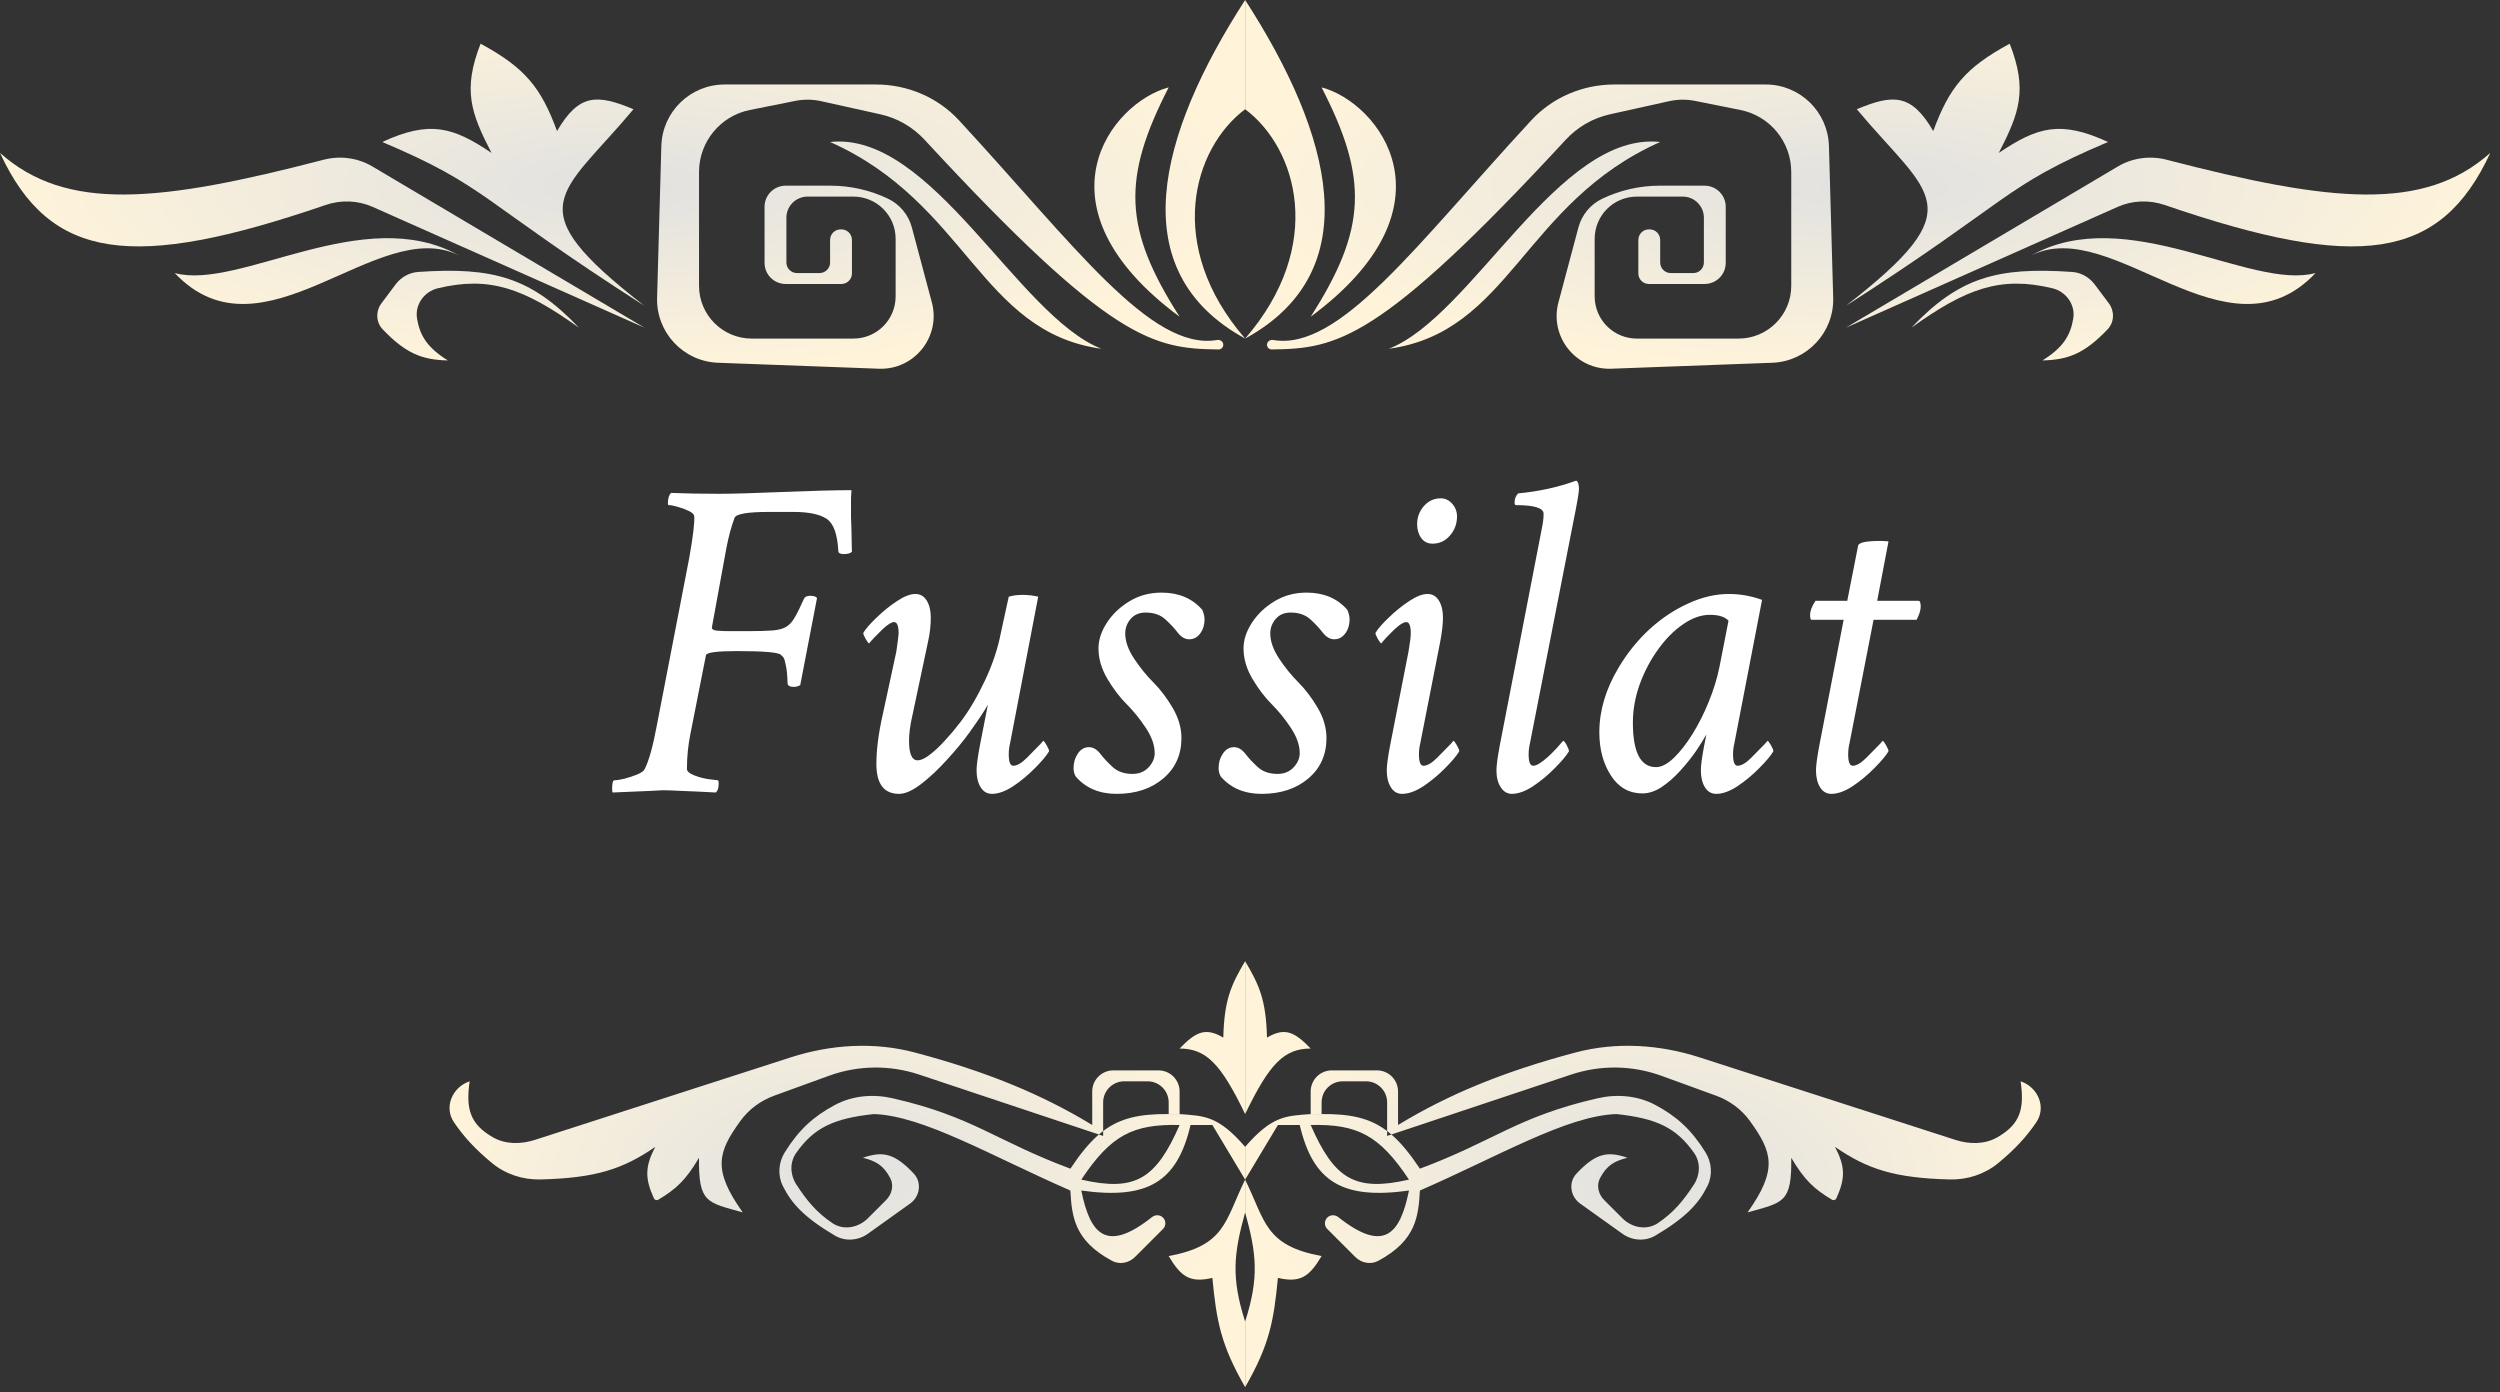 <svg width="237" height="132" viewBox="0 0 237 132" fill="none" xmlns="http://www.w3.org/2000/svg">
<rect x="0" y="0" width="237" height="132" fill="#333333" stroke="none"/>
<path d="M50.712 108.06C49.389 108.487 47.921 108.504 46.717 107.809C44.579 106.575 44.141 105.154 44.523 102.508V102.508C42.88 103.056 42.063 104.953 43.034 106.388C43.998 107.812 45.094 108.974 46.627 110.246C47.917 111.316 49.57 111.855 51.246 111.812C56.441 111.679 59.035 110.851 62.126 108.72C61.105 110.641 61.162 111.76 61.989 113.6C62.06 113.76 62.257 113.822 62.408 113.731C64.082 112.73 65.004 111.892 66.267 109.756C66.215 114.032 66.984 113.977 70.409 114.933C67.519 110.86 68.052 109.221 70.198 106.254C70.996 105.151 72.126 104.331 73.405 103.866L78.578 101.985C81.334 100.982 84.349 100.942 87.131 101.869L104.173 107.55C104.307 107.435 104.442 107.326 104.578 107.223V104.508C104.578 103.403 105.474 102.508 106.578 102.508H108.791C109.896 102.508 110.791 103.403 110.791 104.508V105.614H111.826V103.472C111.826 102.368 110.931 101.472 109.826 101.472H105.543C104.438 101.472 103.543 102.368 103.543 103.472V106.65C98.774 103.748 93.532 101.584 86.726 99.777C82.846 98.747 78.753 99.014 74.933 100.247L50.712 108.06Z" fill="url(#paint0_radial_692_1592)"/>
<path fill-rule="evenodd" clip-rule="evenodd" d="M118.039 111.827V108.721C115.458 105.74 114.163 105.799 111.826 105.614H110.791C108.063 105.589 106.222 105.979 104.578 107.223V107.685L104.173 107.55C103.27 108.327 102.409 109.382 101.472 110.791C94.422 108.167 92.242 105.859 84.63 104.117C82.793 103.696 80.838 103.854 79.173 104.739C77.141 105.82 75.748 107.075 74.4 109.235C73.798 110.201 73.705 111.42 74.215 112.438C75.049 114.107 76.25 115.417 79.138 117.128C80.119 117.709 81.35 117.62 82.278 116.957L86.28 114.099C87.218 113.429 87.413 112.09 86.621 111.251C84.83 109.354 83.723 109.09 81.799 109.756C83.024 110.067 83.747 110.456 84.396 111.688C84.76 112.378 84.552 113.216 84 113.767L82.275 115.492C81.371 116.397 79.966 116.664 78.906 115.948C77.391 114.927 76.478 113.802 75.488 112.283C74.894 111.372 74.854 110.185 75.48 109.296C77.188 106.871 79.076 106.022 82.834 105.614C87.514 105.758 93.973 109.592 101.472 112.862C101.61 115.305 101.827 117.608 105.43 119.531C106.15 119.915 107.027 119.733 107.604 119.156L110.252 116.508C110.55 116.21 110.55 115.727 110.252 115.429V115.429C109.971 115.149 109.521 115.134 109.21 115.381C104.882 118.812 103.349 117.017 102.508 112.862C108.784 113.743 111.6 112.063 112.862 106.65H114.933L118.039 111.827ZM102.508 111.827C105.324 107.593 107.416 106.549 111.826 106.65C109.581 111.782 107.623 113.001 102.508 111.827Z" fill="url(#paint1_radial_692_1592)"/>
<path d="M118.039 114.933V111.827C116.112 115.763 116.189 118.074 110.791 119.075C111.96 121.038 112.806 121.636 114.933 121.146C115.324 125.201 115.717 127.472 118.039 131.5V125.287C116.703 121.107 116.952 118.865 118.039 114.933Z" fill="url(#paint2_radial_692_1592)"/>
<path d="M115.968 98.366C116.06 94.792 116.696 93.394 118.039 91.118V105.614C115.722 100.811 114.342 99.414 111.826 99.401C113.364 97.812 114.276 97.364 115.968 98.366Z" fill="url(#paint3_radial_692_1592)"/>
<path d="M185.366 108.06C186.689 108.487 188.157 108.504 189.361 107.809C191.499 106.575 191.937 105.154 191.555 102.508V102.508C193.198 103.056 194.015 104.953 193.044 106.388C192.08 107.812 190.984 108.974 189.451 110.246C188.161 111.316 186.509 111.855 184.832 111.812C179.637 111.679 177.043 110.851 173.952 108.72C174.973 110.641 174.916 111.76 174.09 113.6C174.018 113.76 173.821 113.822 173.67 113.731C171.996 112.73 171.074 111.892 169.811 109.756C169.863 114.032 169.094 113.977 165.669 114.933C168.559 110.86 168.026 109.221 165.88 106.254C165.082 105.151 163.952 104.331 162.673 103.866L157.5 101.985C154.744 100.982 151.729 100.942 148.947 101.869L131.905 107.55C131.771 107.435 131.636 107.326 131.5 107.223V104.508C131.5 103.403 130.604 102.508 129.5 102.508H127.287C126.183 102.508 125.287 103.403 125.287 104.508V105.614H124.252V103.472C124.252 102.368 125.147 101.472 126.252 101.472H130.535C131.64 101.472 132.535 102.368 132.535 103.472V106.65C137.304 103.748 142.546 101.584 149.352 99.777C153.232 98.747 157.325 99.014 161.145 100.247L185.366 108.06Z" fill="url(#paint4_radial_692_1592)"/>
<path fill-rule="evenodd" clip-rule="evenodd" d="M118.039 111.827V108.721C120.62 105.74 121.915 105.799 124.252 105.614H125.287C128.015 105.589 129.856 105.979 131.5 107.223V107.685L131.905 107.55C132.808 108.327 133.669 109.382 134.606 110.791C141.656 108.167 143.836 105.859 151.448 104.117C153.285 103.696 155.24 103.854 156.905 104.739C158.938 105.82 160.33 107.075 161.678 109.235C162.281 110.201 162.373 111.42 161.863 112.438C161.029 114.107 159.828 115.417 156.941 117.128C155.96 117.709 154.728 117.62 153.8 116.957L149.798 114.099C148.86 113.429 148.665 112.09 149.457 111.251C151.248 109.354 152.355 109.09 154.279 109.756C153.054 110.067 152.331 110.456 151.682 111.688C151.319 112.378 151.526 113.216 152.078 113.767L153.803 115.492C154.708 116.397 156.112 116.664 157.173 115.948C158.687 114.927 159.6 113.802 160.591 112.283C161.184 111.372 161.224 110.185 160.598 109.296C158.89 106.871 157.002 106.022 153.244 105.614C148.564 105.758 142.105 109.592 134.606 112.862C134.468 115.305 134.251 117.608 130.648 119.531C129.928 119.915 129.051 119.733 128.474 119.156L125.826 116.508C125.528 116.21 125.528 115.727 125.826 115.429V115.429C126.107 115.149 126.557 115.134 126.868 115.381C131.196 118.812 132.729 117.017 133.571 112.862C127.294 113.743 124.478 112.063 123.216 106.65H121.145L118.039 111.827ZM133.571 111.827C130.754 107.593 128.662 106.549 124.252 106.65C126.497 111.782 128.455 113.001 133.571 111.827Z" fill="url(#paint5_radial_692_1592)"/>
<path d="M118.039 114.933V111.827C119.967 115.763 119.889 118.074 125.287 119.075C124.119 121.038 123.273 121.636 121.145 121.146C120.754 125.201 120.361 127.472 118.039 131.5V125.287C119.375 121.107 119.126 118.865 118.039 114.933Z" fill="url(#paint6_radial_692_1592)"/>
<path d="M120.11 98.366C120.019 94.792 119.382 93.394 118.039 91.118V105.614C120.356 100.811 121.736 99.414 124.252 99.401C122.714 97.812 121.802 97.364 120.11 98.366Z" fill="url(#paint7_radial_692_1592)"/>
<path d="M62.844 74.914C62.844 74.914 62.443 74.936 61.641 74.978C60.853 75.007 59.664 75.057 58.074 75.129C58.046 75.1 58.031 74.986 58.031 74.785C58.031 74.241 58.103 73.969 58.246 73.969C58.461 73.969 58.783 73.919 59.213 73.818C59.643 73.704 60.051 73.568 60.438 73.41C60.824 73.238 61.053 73.066 61.125 72.894C61.526 72.078 61.898 70.746 62.242 68.898L65.336 52.914C65.708 50.823 65.866 49.491 65.809 48.918C65.794 48.76 65.63 48.603 65.314 48.445C64.999 48.288 64.656 48.159 64.283 48.059C63.911 47.944 63.617 47.887 63.402 47.887C63.345 47.887 63.316 47.829 63.316 47.715C63.316 47.257 63.417 46.927 63.617 46.727C64.276 46.755 64.985 46.777 65.744 46.791C66.518 46.805 67.341 46.812 68.215 46.812C68.788 46.812 69.568 46.798 70.557 46.77C71.559 46.741 72.769 46.698 74.188 46.641C75.606 46.583 76.859 46.54 77.947 46.512C79.036 46.483 79.96 46.469 80.719 46.469C80.704 46.669 80.69 46.913 80.676 47.199C80.676 47.471 80.676 47.786 80.676 48.145C80.676 48.388 80.676 48.689 80.676 49.047C80.69 49.391 80.704 49.792 80.719 50.25C80.733 50.708 80.74 51.109 80.74 51.453C80.755 51.797 80.762 52.083 80.762 52.312C80.618 52.456 80.361 52.527 79.988 52.527C79.644 52.527 79.473 52.427 79.473 52.227C79.387 50.622 79.014 49.605 78.356 49.176C77.697 48.746 76.651 48.531 75.219 48.531H72.898C70.879 48.531 69.79 48.717 69.633 49.09C69.318 49.949 69.06 50.909 68.859 51.969L67.484 59.488C67.484 59.66 67.656 59.76 68 59.789C68.344 59.818 68.702 59.832 69.074 59.832H71.008C71.953 59.832 72.698 59.81 73.242 59.768C73.787 59.725 74.216 59.61 74.531 59.424C74.846 59.238 75.118 58.937 75.348 58.522C75.591 58.106 75.878 57.526 76.207 56.781C76.293 56.581 76.493 56.48 76.809 56.48C77.152 56.48 77.367 56.552 77.453 56.695L75.863 64.945C75.677 65.06 75.477 65.117 75.262 65.117C74.875 65.117 74.674 65.003 74.66 64.773C74.646 64.043 74.588 63.463 74.488 63.033C74.431 62.761 74.381 62.568 74.338 62.453C74.295 62.339 74.188 62.21 74.016 62.066C73.743 61.837 72.354 61.723 69.848 61.723C67.971 61.723 66.997 61.852 66.926 62.109L65.465 69.5C65.236 70.603 65.121 71.734 65.121 72.894C65.121 73.124 65.365 73.331 65.852 73.518C66.338 73.704 66.826 73.826 67.312 73.883L68.043 73.969C68.1 73.969 68.129 74.083 68.129 74.312C68.129 74.685 68.043 74.957 67.871 75.129C66.539 75.057 65.451 75.007 64.606 74.978C63.775 74.936 63.188 74.914 62.844 74.914ZM86.777 56.309C87.236 56.309 87.594 56.516 87.852 56.932C88.109 57.347 88.238 57.884 88.238 58.543C88.238 59.302 88.152 60.061 87.981 60.82L86.477 67.91C86.276 68.784 86.176 69.557 86.176 70.231C86.176 71.462 86.448 72.078 86.992 72.078C87.307 72.078 87.694 71.899 88.152 71.541C88.625 71.183 89.112 70.725 89.613 70.166C90.129 69.607 90.609 69.034 91.053 68.447C91.869 67.373 92.643 66.062 93.373 64.516C94.103 62.969 94.612 61.436 94.898 59.918L95.629 56.566C96.016 56.452 96.46 56.395 96.961 56.395C97.448 56.395 97.935 56.452 98.422 56.566L95.758 70.445C95.672 70.789 95.629 71.147 95.629 71.519C95.629 72.236 95.772 72.594 96.059 72.594C96.417 72.594 96.846 72.343 97.348 71.842C97.849 71.326 98.279 70.889 98.637 70.531L98.894 70.231C98.952 70.231 99.059 70.367 99.217 70.639C99.374 70.911 99.453 71.104 99.453 71.219C99.21 71.634 98.766 72.164 98.121 72.809C97.491 73.453 96.803 74.026 96.059 74.527C95.314 75.014 94.641 75.258 94.039 75.258C93.581 75.258 93.223 75.05 92.965 74.635C92.707 74.219 92.578 73.682 92.578 73.023C92.578 72.594 92.678 71.835 92.879 70.746L93.652 66.793C93.38 67.309 92.793 68.197 91.891 69.457C91.303 70.273 90.594 71.133 89.764 72.035C88.947 72.938 88.131 73.704 87.314 74.334C86.498 74.95 85.803 75.258 85.231 75.258C83.798 75.258 83.082 74.312 83.082 72.422C83.082 71.076 83.283 69.514 83.684 67.738L84.973 61.766C85.116 60.777 85.188 60.204 85.188 60.047C85.188 59.331 85.044 58.973 84.758 58.973C84.514 58.973 84.149 59.202 83.662 59.66C83.433 59.889 83.182 60.14 82.91 60.412C82.652 60.684 82.481 60.878 82.394 60.992C82.337 60.992 82.23 60.856 82.072 60.584C81.915 60.312 81.836 60.118 81.836 60.004C82.065 59.617 82.481 59.137 83.082 58.565C83.684 57.977 84.328 57.454 85.016 56.996C85.703 56.538 86.29 56.309 86.777 56.309ZM110.109 56.18C111.742 56.18 113.031 56.724 113.977 57.812C114.12 58.142 114.191 58.443 114.191 58.715C114.191 59.23 114.055 59.675 113.783 60.047C113.511 60.419 113.16 60.605 112.73 60.605C112.344 60.605 111.986 60.398 111.656 59.982C111.341 59.567 110.947 59.145 110.475 58.715C110.002 58.285 109.379 58.07 108.605 58.07C108.004 58.07 107.531 58.271 107.188 58.672C106.844 59.073 106.672 59.531 106.672 60.047C106.672 60.792 106.951 61.587 107.51 62.432C108.068 63.277 108.677 64.029 109.336 64.688C109.995 65.346 110.604 66.148 111.162 67.094C111.721 68.039 112 68.999 112 69.973C112 71.548 111.427 72.823 110.281 73.797C109.135 74.771 107.66 75.258 105.855 75.258C104.223 75.258 102.934 74.713 101.988 73.625C101.845 73.396 101.773 73.124 101.773 72.809C101.773 72.293 101.91 71.835 102.182 71.434C102.454 71.033 102.805 70.832 103.234 70.832C103.621 70.832 103.979 71.04 104.309 71.455C104.624 71.87 105.018 72.293 105.49 72.723C105.963 73.152 106.586 73.367 107.359 73.367C107.99 73.367 108.498 73.159 108.885 72.744C109.271 72.329 109.465 71.878 109.465 71.391C109.465 70.646 109.186 69.851 108.627 69.006C108.068 68.161 107.46 67.409 106.801 66.75C106.142 66.091 105.533 65.289 104.975 64.344C104.416 63.398 104.137 62.439 104.137 61.465C104.137 60.663 104.402 59.853 104.932 59.037C105.462 58.221 106.178 57.54 107.08 56.996C107.982 56.452 108.992 56.18 110.109 56.18ZM123.859 56.18C125.492 56.18 126.781 56.724 127.727 57.812C127.87 58.142 127.941 58.443 127.941 58.715C127.941 59.23 127.805 59.675 127.533 60.047C127.261 60.419 126.91 60.605 126.48 60.605C126.094 60.605 125.736 60.398 125.406 59.982C125.091 59.567 124.697 59.145 124.225 58.715C123.752 58.285 123.129 58.07 122.355 58.07C121.754 58.07 121.281 58.271 120.938 58.672C120.594 59.073 120.422 59.531 120.422 60.047C120.422 60.792 120.701 61.587 121.26 62.432C121.818 63.277 122.427 64.029 123.086 64.688C123.745 65.346 124.354 66.148 124.912 67.094C125.471 68.039 125.75 68.999 125.75 69.973C125.75 71.548 125.177 72.823 124.031 73.797C122.885 74.771 121.41 75.258 119.605 75.258C117.973 75.258 116.684 74.713 115.738 73.625C115.595 73.396 115.523 73.124 115.523 72.809C115.523 72.293 115.66 71.835 115.932 71.434C116.204 71.033 116.555 70.832 116.984 70.832C117.371 70.832 117.729 71.04 118.059 71.455C118.374 71.87 118.768 72.293 119.24 72.723C119.713 73.152 120.336 73.367 121.109 73.367C121.74 73.367 122.248 73.159 122.635 72.744C123.021 72.329 123.215 71.878 123.215 71.391C123.215 70.646 122.936 69.851 122.377 69.006C121.818 68.161 121.21 67.409 120.551 66.75C119.892 66.091 119.283 65.289 118.725 64.344C118.166 63.398 117.887 62.439 117.887 61.465C117.887 60.663 118.152 59.853 118.682 59.037C119.212 58.221 119.928 57.54 120.83 56.996C121.732 56.452 122.742 56.18 123.859 56.18ZM136.578 47.242C137.008 47.242 137.373 47.414 137.674 47.758C137.975 48.102 138.125 48.503 138.125 48.961C138.125 49.648 137.903 50.25 137.459 50.766C137.015 51.281 136.464 51.539 135.805 51.539C135.346 51.539 134.988 51.36 134.73 51.002C134.473 50.644 134.344 50.207 134.344 49.691C134.344 49.033 134.559 48.46 134.988 47.973C135.418 47.486 135.948 47.242 136.578 47.242ZM135.332 56.309C135.79 56.309 136.148 56.516 136.406 56.932C136.664 57.347 136.793 57.884 136.793 58.543C136.793 59.13 136.707 59.889 136.535 60.82L134.645 70.445C134.559 70.789 134.516 71.147 134.516 71.519C134.516 72.236 134.659 72.594 134.945 72.594C135.303 72.594 135.733 72.343 136.234 71.842C136.736 71.326 137.165 70.889 137.523 70.531L137.781 70.231C137.839 70.231 137.946 70.367 138.104 70.639C138.261 70.911 138.34 71.104 138.34 71.219C138.096 71.634 137.652 72.164 137.008 72.809C136.378 73.453 135.69 74.026 134.945 74.527C134.201 75.014 133.527 75.258 132.926 75.258C132.467 75.258 132.109 75.05 131.852 74.635C131.594 74.219 131.465 73.682 131.465 73.023C131.465 72.594 131.565 71.835 131.766 70.746L133.527 61.766C133.671 60.921 133.742 60.348 133.742 60.047C133.742 59.331 133.599 58.973 133.312 58.973C133.141 58.973 132.904 59.087 132.604 59.316C132.317 59.546 132.038 59.803 131.766 60.09C131.493 60.362 131.293 60.577 131.164 60.734L130.949 60.992C130.892 60.992 130.785 60.856 130.627 60.584C130.469 60.312 130.391 60.118 130.391 60.004C130.62 59.617 131.035 59.137 131.637 58.565C132.238 57.977 132.883 57.454 133.57 56.996C134.258 56.538 134.845 56.309 135.332 56.309ZM142.164 70.746L146.203 49.906C146.289 49.477 146.332 49.075 146.332 48.703C146.332 48.159 145.458 47.887 143.711 47.887C143.625 47.887 143.582 47.801 143.582 47.629C143.582 47.285 143.697 46.999 143.926 46.77C145.845 46.598 147.678 46.197 149.426 45.566C149.598 45.652 149.684 45.925 149.684 46.383C149.684 46.698 149.497 47.772 149.125 49.605L145.043 70.445C144.957 70.789 144.914 71.147 144.914 71.519C144.914 72.236 145.057 72.594 145.344 72.594C145.516 72.594 145.723 72.515 145.967 72.357C146.21 72.2 146.461 72.007 146.719 71.777C146.977 71.548 147.27 71.255 147.6 70.897C147.929 70.524 148.122 70.302 148.18 70.231C148.266 70.231 148.38 70.367 148.523 70.639C148.667 70.911 148.738 71.104 148.738 71.219C148.495 71.634 148.051 72.164 147.406 72.809C146.776 73.453 146.089 74.026 145.344 74.527C144.599 75.014 143.926 75.258 143.324 75.258C142.895 75.258 142.544 75.05 142.271 74.635C141.999 74.219 141.863 73.682 141.863 73.023C141.863 72.579 141.964 71.82 142.164 70.746ZM163.906 56.309C164.966 56.309 166.012 56.495 167.043 56.867L164.422 70.445C164.336 70.789 164.293 71.147 164.293 71.519C164.293 72.236 164.436 72.594 164.723 72.594C165.081 72.594 165.51 72.343 166.012 71.842C166.513 71.326 166.943 70.889 167.301 70.531L167.559 70.231C167.616 70.231 167.723 70.367 167.881 70.639C168.038 70.911 168.117 71.104 168.117 71.219C167.874 71.634 167.43 72.164 166.785 72.809C166.155 73.453 165.467 74.026 164.723 74.527C163.978 75.014 163.305 75.258 162.703 75.258C162.245 75.258 161.887 75.05 161.629 74.635C161.371 74.219 161.242 73.682 161.242 73.023C161.242 72.579 161.342 71.82 161.543 70.746L161.693 69.994C161.736 69.794 161.758 69.672 161.758 69.629C161.529 70.059 161.199 70.588 160.77 71.219C160.34 71.835 159.846 72.451 159.287 73.066C158.729 73.682 158.141 74.198 157.525 74.613C156.91 75.014 156.301 75.215 155.699 75.215C154.439 75.215 153.443 74.649 152.713 73.518C151.982 72.386 151.617 71.018 151.617 69.414C151.617 67.366 152.226 65.325 153.443 63.291C154.26 61.916 155.234 60.706 156.365 59.66C157.511 58.615 158.736 57.798 160.039 57.211C161.342 56.609 162.632 56.309 163.906 56.309ZM162.102 58.285C161.257 58.285 160.404 58.586 159.545 59.188C158.686 59.775 157.898 60.57 157.182 61.572C156.465 62.56 155.885 63.663 155.441 64.881C155.012 66.084 154.797 67.294 154.797 68.512C154.797 71.319 155.527 72.723 156.988 72.723C157.504 72.723 158.062 72.436 158.664 71.863C159.266 71.29 159.86 70.531 160.447 69.586C161.035 68.641 161.55 67.617 161.994 66.514C162.452 65.397 162.789 64.301 163.004 63.227L163.863 58.844C163.52 58.471 162.932 58.285 162.102 58.285ZM172.113 56.953H175.121L176.152 51.711C176.238 51.425 176.94 51.281 178.258 51.281C178.544 51.281 178.802 51.296 179.031 51.324L177.957 56.953H181.867C182.01 56.953 182.082 57.139 182.082 57.512C182.082 57.841 181.953 58.257 181.695 58.758H177.613L175.336 70.445C175.25 70.789 175.207 71.147 175.207 71.519C175.207 72.236 175.35 72.594 175.637 72.594C175.995 72.594 176.424 72.343 176.926 71.842C177.427 71.326 177.857 70.889 178.215 70.531L178.473 70.231C178.53 70.231 178.637 70.367 178.795 70.639C178.952 70.911 179.031 71.104 179.031 71.219C178.788 71.634 178.344 72.164 177.699 72.809C177.069 73.453 176.382 74.026 175.637 74.527C174.892 75.014 174.219 75.258 173.617 75.258C173.159 75.258 172.801 75.05 172.543 74.635C172.285 74.219 172.156 73.682 172.156 73.023C172.156 72.594 172.257 71.835 172.457 70.746L174.777 58.758H171.727C171.641 58.758 171.598 58.6 171.598 58.285C171.598 57.913 171.77 57.469 172.113 56.953Z" fill="white"/>
<path d="M0 14.496C6.3 20.098 15.079 19.198 30.687 15.142C32.25 14.736 33.917 14.96 35.306 15.783L61.09 31.063L35.33 19.614C33.92 18.987 32.318 18.935 30.859 19.436C12.55 25.716 4.737 24.728 0 14.496Z" fill="url(#paint8_radial_692_1592)"/>
<path d="M16.567 25.886C22.709 27.549 34.486 19.175 43.503 24.213C35.799 20.345 24.927 34.738 16.567 25.886Z" fill="url(#paint9_radial_692_1592)"/>
<path d="M42.453 34.169C40.475 32.938 39.804 31.791 39.536 30.205C39.314 28.887 40.214 27.637 41.514 27.326C46.406 26.155 49.66 27.317 54.878 31.063C50.376 26.336 46.825 25.284 39.647 25.78C38.797 25.839 38.019 26.275 37.508 26.956L36.167 28.745C35.605 29.494 35.631 30.543 36.278 31.221C38.443 33.484 39.98 34.116 42.453 34.169Z" fill="url(#paint10_radial_692_1592)"/>
<path d="M61.09 28.992C48.873 19.507 53.131 18.638 60.055 10.354C56.629 8.932 54.894 8.839 52.807 12.425C51.288 8.294 49.778 6.427 45.559 4.142C43.852 8.52 44.632 10.699 46.594 14.496C42.938 12.035 40.747 11.382 36.24 13.461C46.305 17.727 45.293 18.875 61.09 28.992Z" fill="url(#paint11_radial_692_1592)"/>
<path d="M78.693 22.744C78.693 22.192 79.141 21.744 79.693 21.744H79.764C80.316 21.744 80.764 22.192 80.764 22.744V25.921C80.764 26.474 80.316 26.921 79.764 26.921H74.48C73.376 26.921 72.48 26.026 72.48 24.921V19.602C72.48 18.498 73.376 17.602 74.48 17.602H78.728C80.614 17.602 82.475 18.023 84.178 18.834V18.834C85.296 19.366 86.125 20.363 86.444 21.56L88.34 28.669C89.206 31.918 86.684 35.079 83.324 34.954L68.068 34.389C64.778 34.267 62.2 31.517 62.292 28.226L62.695 13.843C62.786 10.595 65.444 8.01 68.692 8.01H83.039C86.023 8.01 88.89 9.217 90.915 11.409C101.807 23.194 109.097 33.322 115.395 32.23C115.685 32.18 115.968 32.392 115.968 32.686V32.686C115.968 32.932 115.766 33.132 115.519 33.129C109.37 33.045 105.37 32.431 87.653 13.254C86.537 12.046 85.079 11.198 83.474 10.841L77.858 9.594C77.043 9.412 76.199 9.403 75.38 9.567L71.091 10.425C68.287 10.986 66.268 13.448 66.268 16.309V27.098C66.268 29.86 68.506 32.098 71.268 32.098H80.906C83.115 32.098 84.906 30.308 84.906 28.098V22.638C84.906 20.429 83.115 18.638 80.906 18.638H76.551C75.447 18.638 74.551 19.533 74.551 20.638V24.886C74.551 25.438 74.999 25.886 75.551 25.886H77.693C78.245 25.886 78.693 25.438 78.693 24.886V22.744Z" fill="url(#paint12_radial_692_1592)"/>
<path d="M104.412 33.063C96.474 29.951 88.324 12.407 78.693 13.461C91.666 19.233 92.918 31.479 104.412 33.063Z" fill="url(#paint13_radial_692_1592)"/>
<path d="M111.827 30.028C106.485 21.683 106.361 16.914 110.791 8.283C105.363 9.714 97.626 19.511 111.827 30.028Z" fill="url(#paint14_radial_692_1592)"/>
<path d="M118.039 10.354C113.102 14.055 110.405 23.279 118.039 32.098C106.33 25.689 109.793 12.771 118.039 0V10.354Z" fill="url(#paint15_radial_692_1592)"/>
<path d="M236.079 14.496C229.779 20.098 221 19.198 205.392 15.142C203.829 14.736 202.162 14.96 200.773 15.783L174.989 31.063L200.749 19.614C202.159 18.987 203.761 18.935 205.22 19.436C223.529 25.716 231.342 24.728 236.079 14.496Z" fill="url(#paint16_radial_692_1592)"/>
<path d="M219.512 25.886C213.37 27.549 201.593 19.175 192.576 24.213C200.28 20.345 211.152 34.738 219.512 25.886Z" fill="url(#paint17_radial_692_1592)"/>
<path d="M193.626 34.169C195.605 32.938 196.275 31.791 196.543 30.205C196.765 28.887 195.865 27.637 194.565 27.326C189.673 26.155 186.42 27.317 181.201 31.063C185.703 26.336 189.254 25.284 196.432 25.78C197.282 25.839 198.06 26.275 198.571 26.956L199.912 28.745C200.474 29.494 200.448 30.543 199.801 31.221C197.637 33.484 196.099 34.116 193.626 34.169Z" fill="url(#paint18_radial_692_1592)"/>
<path d="M174.989 28.992C187.207 19.507 182.948 18.638 176.024 10.354C179.451 8.932 181.185 8.839 183.272 12.425C184.791 8.294 186.301 6.427 190.52 4.142C192.227 8.52 191.447 10.699 189.485 14.496C193.141 12.035 195.332 11.382 199.839 13.461C189.775 17.727 190.787 18.875 174.989 28.992Z" fill="url(#paint19_radial_692_1592)"/>
<path d="M157.386 22.744C157.386 22.192 156.938 21.744 156.386 21.744H156.315C155.763 21.744 155.315 22.192 155.315 22.744V25.921C155.315 26.474 155.763 26.921 156.315 26.921H161.599C162.703 26.921 163.599 26.026 163.599 24.921V19.602C163.599 18.498 162.703 17.602 161.599 17.602H157.351C155.465 17.602 153.604 18.023 151.901 18.834V18.834C150.783 19.366 149.954 20.363 149.635 21.56L147.739 28.669C146.873 31.918 149.396 35.079 152.755 34.954L168.011 34.389C171.301 34.267 173.879 31.517 173.787 28.226L173.384 13.843C173.293 10.595 170.635 8.01 167.387 8.01H153.04C150.056 8.01 147.19 9.217 145.164 11.409C134.273 23.194 126.982 33.322 120.684 32.23C120.394 32.18 120.111 32.392 120.111 32.686V32.686C120.111 32.932 120.313 33.132 120.56 33.129C126.709 33.045 130.709 32.431 148.426 13.254C149.542 12.046 151 11.198 152.606 10.841L158.221 9.594C159.036 9.412 159.88 9.403 160.699 9.567L164.988 10.425C167.793 10.986 169.811 13.448 169.811 16.309V27.098C169.811 29.86 167.573 32.098 164.811 32.098H155.174C152.964 32.098 151.174 30.308 151.174 28.098V22.638C151.174 20.429 152.964 18.638 155.174 18.638H159.528C160.633 18.638 161.528 19.533 161.528 20.638V24.886C161.528 25.438 161.08 25.886 160.528 25.886H158.386C157.834 25.886 157.386 25.438 157.386 24.886V22.744Z" fill="url(#paint20_radial_692_1592)"/>
<path d="M131.667 33.063C139.605 29.951 147.755 12.407 157.386 13.461C144.413 19.233 143.161 31.479 131.667 33.063Z" fill="url(#paint21_radial_692_1592)"/>
<path d="M124.252 30.028C129.594 21.683 129.718 16.914 125.288 8.283C130.716 9.714 138.454 19.511 124.252 30.028Z" fill="url(#paint22_radial_692_1592)"/>
<path d="M118.04 10.354C122.977 14.055 125.674 23.279 118.04 32.098C129.75 25.689 126.286 12.771 118.04 0V10.354Z" fill="url(#paint23_radial_692_1592)"/>
<defs>
<radialGradient id="paint0_radial_692_1592" cx="0" cy="0" r="1" gradientUnits="userSpaceOnUse" gradientTransform="translate(79.728 111.309) scale(38.311 20.191)">
<stop stop-color="#E1E1E1"/>
<stop offset="1" stop-color="#FFF4DA"/>
</radialGradient>
<radialGradient id="paint1_radial_692_1592" cx="0" cy="0" r="1" gradientUnits="userSpaceOnUse" gradientTransform="translate(79.728 111.309) scale(38.311 20.191)">
<stop stop-color="#E1E1E1"/>
<stop offset="1" stop-color="#FFF4DA"/>
</radialGradient>
<radialGradient id="paint2_radial_692_1592" cx="0" cy="0" r="1" gradientUnits="userSpaceOnUse" gradientTransform="translate(79.728 111.309) scale(38.311 20.191)">
<stop stop-color="#E1E1E1"/>
<stop offset="1" stop-color="#FFF4DA"/>
</radialGradient>
<radialGradient id="paint3_radial_692_1592" cx="0" cy="0" r="1" gradientUnits="userSpaceOnUse" gradientTransform="translate(79.728 111.309) scale(38.311 20.191)">
<stop stop-color="#E1E1E1"/>
<stop offset="1" stop-color="#FFF4DA"/>
</radialGradient>
<radialGradient id="paint4_radial_692_1592" cx="0" cy="0" r="1" gradientUnits="userSpaceOnUse" gradientTransform="translate(156.35 111.309) rotate(180) scale(38.311 20.191)">
<stop stop-color="#E1E1E1"/>
<stop offset="1" stop-color="#FFF4DA"/>
</radialGradient>
<radialGradient id="paint5_radial_692_1592" cx="0" cy="0" r="1" gradientUnits="userSpaceOnUse" gradientTransform="translate(156.35 111.309) rotate(180) scale(38.311 20.191)">
<stop stop-color="#E1E1E1"/>
<stop offset="1" stop-color="#FFF4DA"/>
</radialGradient>
<radialGradient id="paint6_radial_692_1592" cx="0" cy="0" r="1" gradientUnits="userSpaceOnUse" gradientTransform="translate(156.35 111.309) rotate(180) scale(38.311 20.191)">
<stop stop-color="#E1E1E1"/>
<stop offset="1" stop-color="#FFF4DA"/>
</radialGradient>
<radialGradient id="paint7_radial_692_1592" cx="0" cy="0" r="1" gradientUnits="userSpaceOnUse" gradientTransform="translate(156.35 111.309) rotate(180) scale(38.311 20.191)">
<stop stop-color="#E1E1E1"/>
<stop offset="1" stop-color="#FFF4DA"/>
</radialGradient>
<radialGradient id="paint8_radial_692_1592" cx="0" cy="0" r="1" gradientUnits="userSpaceOnUse" gradientTransform="translate(59.02 17.602) scale(59.02 17.602)">
<stop stop-color="#E1E1E1"/>
<stop offset="1" stop-color="#FFF4DA"/>
</radialGradient>
<radialGradient id="paint9_radial_692_1592" cx="0" cy="0" r="1" gradientUnits="userSpaceOnUse" gradientTransform="translate(59.02 17.602) scale(59.02 17.602)">
<stop stop-color="#E1E1E1"/>
<stop offset="1" stop-color="#FFF4DA"/>
</radialGradient>
<radialGradient id="paint10_radial_692_1592" cx="0" cy="0" r="1" gradientUnits="userSpaceOnUse" gradientTransform="translate(59.02 17.602) scale(59.02 17.602)">
<stop stop-color="#E1E1E1"/>
<stop offset="1" stop-color="#FFF4DA"/>
</radialGradient>
<radialGradient id="paint11_radial_692_1592" cx="0" cy="0" r="1" gradientUnits="userSpaceOnUse" gradientTransform="translate(59.02 17.602) scale(59.02 17.602)">
<stop stop-color="#E1E1E1"/>
<stop offset="1" stop-color="#FFF4DA"/>
</radialGradient>
<radialGradient id="paint12_radial_692_1592" cx="0" cy="0" r="1" gradientUnits="userSpaceOnUse" gradientTransform="translate(59.02 17.602) scale(59.02 17.602)">
<stop stop-color="#E1E1E1"/>
<stop offset="1" stop-color="#FFF4DA"/>
</radialGradient>
<radialGradient id="paint13_radial_692_1592" cx="0" cy="0" r="1" gradientUnits="userSpaceOnUse" gradientTransform="translate(59.02 17.602) scale(59.02 17.602)">
<stop stop-color="#E1E1E1"/>
<stop offset="1" stop-color="#FFF4DA"/>
</radialGradient>
<radialGradient id="paint14_radial_692_1592" cx="0" cy="0" r="1" gradientUnits="userSpaceOnUse" gradientTransform="translate(59.02 17.602) scale(59.02 17.602)">
<stop stop-color="#E1E1E1"/>
<stop offset="1" stop-color="#FFF4DA"/>
</radialGradient>
<radialGradient id="paint15_radial_692_1592" cx="0" cy="0" r="1" gradientUnits="userSpaceOnUse" gradientTransform="translate(59.02 17.602) scale(59.02 17.602)">
<stop stop-color="#E1E1E1"/>
<stop offset="1" stop-color="#FFF4DA"/>
</radialGradient>
<radialGradient id="paint16_radial_692_1592" cx="0" cy="0" r="1" gradientUnits="userSpaceOnUse" gradientTransform="translate(177.059 17.602) rotate(180) scale(59.02 17.602)">
<stop stop-color="#E1E1E1"/>
<stop offset="1" stop-color="#FFF4DA"/>
</radialGradient>
<radialGradient id="paint17_radial_692_1592" cx="0" cy="0" r="1" gradientUnits="userSpaceOnUse" gradientTransform="translate(177.059 17.602) rotate(180) scale(59.02 17.602)">
<stop stop-color="#E1E1E1"/>
<stop offset="1" stop-color="#FFF4DA"/>
</radialGradient>
<radialGradient id="paint18_radial_692_1592" cx="0" cy="0" r="1" gradientUnits="userSpaceOnUse" gradientTransform="translate(177.059 17.602) rotate(180) scale(59.02 17.602)">
<stop stop-color="#E1E1E1"/>
<stop offset="1" stop-color="#FFF4DA"/>
</radialGradient>
<radialGradient id="paint19_radial_692_1592" cx="0" cy="0" r="1" gradientUnits="userSpaceOnUse" gradientTransform="translate(177.059 17.602) rotate(180) scale(59.02 17.602)">
<stop stop-color="#E1E1E1"/>
<stop offset="1" stop-color="#FFF4DA"/>
</radialGradient>
<radialGradient id="paint20_radial_692_1592" cx="0" cy="0" r="1" gradientUnits="userSpaceOnUse" gradientTransform="translate(177.059 17.602) rotate(180) scale(59.02 17.602)">
<stop stop-color="#E1E1E1"/>
<stop offset="1" stop-color="#FFF4DA"/>
</radialGradient>
<radialGradient id="paint21_radial_692_1592" cx="0" cy="0" r="1" gradientUnits="userSpaceOnUse" gradientTransform="translate(177.059 17.602) rotate(180) scale(59.02 17.602)">
<stop stop-color="#E1E1E1"/>
<stop offset="1" stop-color="#FFF4DA"/>
</radialGradient>
<radialGradient id="paint22_radial_692_1592" cx="0" cy="0" r="1" gradientUnits="userSpaceOnUse" gradientTransform="translate(177.059 17.602) rotate(180) scale(59.02 17.602)">
<stop stop-color="#E1E1E1"/>
<stop offset="1" stop-color="#FFF4DA"/>
</radialGradient>
<radialGradient id="paint23_radial_692_1592" cx="0" cy="0" r="1" gradientUnits="userSpaceOnUse" gradientTransform="translate(177.059 17.602) rotate(180) scale(59.02 17.602)">
<stop stop-color="#E1E1E1"/>
<stop offset="1" stop-color="#FFF4DA"/>
</radialGradient>
</defs>
</svg>
